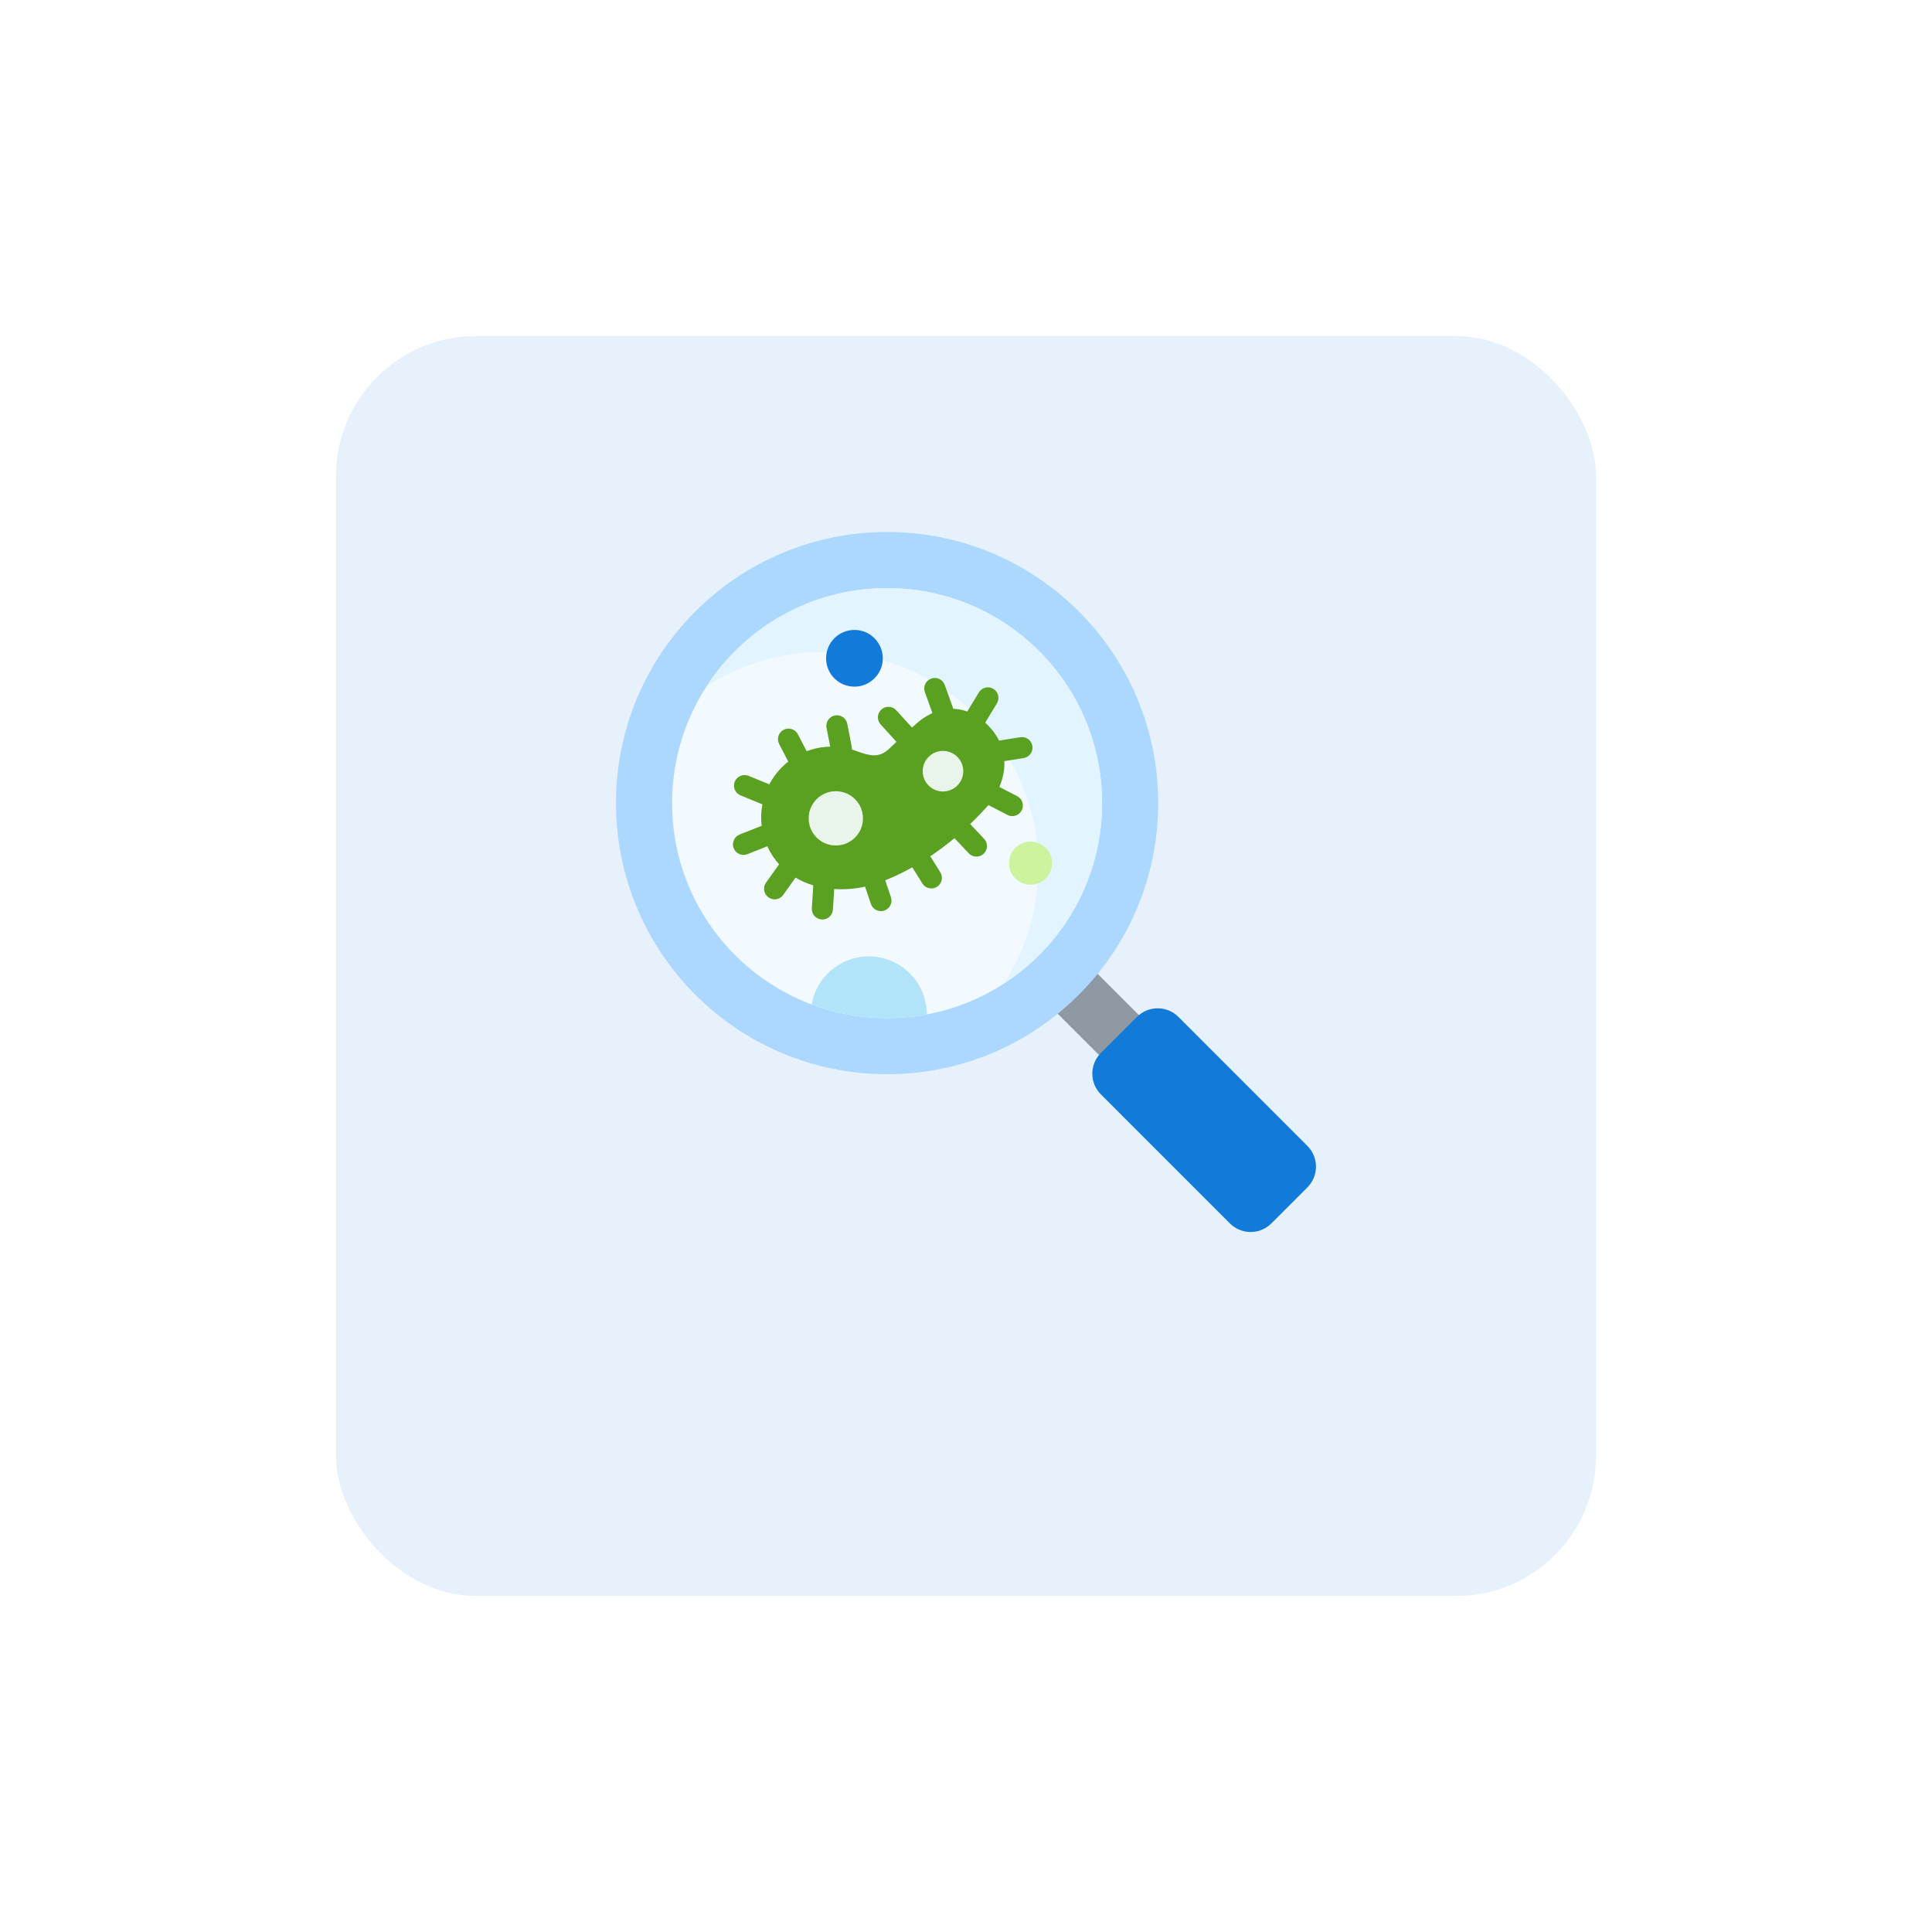 <svg
  width="138"
  height="138"
  viewBox="0 0 138 138"
  fill="none"
  xmlns="http://www.w3.org/2000/svg"
>
<g filter="url(#filter0_d_1_298)">
<rect x="24" y="18" width="90" height="90" rx="10" fill="#E7F1FB" />
</g>
<g clipPath="url(#clip0_1_298)">
<path
      d="M74.361 71.22L77.213 68.369L83.165 74.322L80.314 77.173L74.361 71.22Z"
      fill="#8E99A3"
    />
<path
      d="M63.364 76.728C74.058 76.728 82.728 68.058 82.728 57.364C82.728 46.669 74.058 38 63.364 38C52.669 38 44 46.669 44 57.364C44 68.058 52.669 76.728 63.364 76.728Z"
      fill="#ACD7FE"
    />
<path
      d="M63.364 72.72C71.845 72.72 78.72 65.845 78.72 57.364C78.72 48.883 71.845 42.007 63.364 42.007C54.883 42.007 48.007 48.883 48.007 57.364C48.007 65.845 54.883 72.72 63.364 72.72Z"
      fill="#F2F9FF"
    />
<path
      d="M52.506 46.505C51.725 47.286 51.046 48.131 50.469 49.022C56.419 45.164 64.454 45.843 69.669 51.059C74.885 56.275 75.564 64.309 71.706 70.259C72.597 69.682 73.442 69.004 74.223 68.222C80.22 62.225 80.22 52.502 74.223 46.505C68.226 40.508 58.503 40.508 52.506 46.505Z"
      fill="#E2F4FF"
    />
<path
      d="M72.307 58.294C72.191 58.294 72.072 58.267 71.961 58.209L70.608 57.509C70.237 57.317 70.093 56.862 70.284 56.492C70.476 56.122 70.931 55.977 71.301 56.169L72.655 56.869C73.025 57.061 73.17 57.516 72.978 57.886C72.844 58.145 72.581 58.294 72.307 58.294Z"
      fill="#5BA121"
    />
<path
      d="M69.744 61.186C69.544 61.186 69.344 61.107 69.195 60.949L68.129 59.819C67.843 59.516 67.857 59.038 68.16 58.752C68.463 58.466 68.94 58.48 69.226 58.783L70.293 59.914C70.579 60.217 70.565 60.695 70.262 60.981C70.116 61.118 69.93 61.186 69.744 61.186Z"
      fill="#5BA121"
    />
<path
      d="M66.525 63.46C66.274 63.46 66.028 63.334 65.885 63.106L65.123 61.889C64.901 61.535 65.008 61.07 65.361 60.849C65.715 60.627 66.18 60.734 66.401 61.087L67.164 62.304C67.385 62.658 67.278 63.123 66.925 63.344C66.8 63.422 66.662 63.46 66.525 63.46Z"
      fill="#5BA121"
    />
<path
      d="M62.923 65.081C62.609 65.081 62.316 64.883 62.209 64.569L61.772 63.281C61.638 62.886 61.85 62.458 62.244 62.324C62.639 62.19 63.068 62.401 63.201 62.796L63.638 64.084C63.772 64.479 63.56 64.907 63.166 65.041C63.086 65.068 63.004 65.081 62.923 65.081Z"
      fill="#5BA121"
    />
<path
      d="M58.742 65.679C58.725 65.679 58.709 65.679 58.693 65.678C58.277 65.652 57.962 65.293 57.988 64.877L58.09 63.263C58.116 62.847 58.476 62.532 58.89 62.557C59.306 62.584 59.622 62.942 59.596 63.358L59.494 64.972C59.469 65.372 59.136 65.679 58.742 65.679Z"
      fill="#5BA121"
    />
<path
      d="M67.355 51.556C67.046 51.556 66.756 51.364 66.645 51.056L66.061 49.436C65.92 49.044 66.123 48.611 66.515 48.47C66.907 48.329 67.34 48.532 67.481 48.924L68.065 50.545C68.206 50.937 68.003 51.37 67.611 51.511C67.526 51.541 67.44 51.556 67.355 51.556Z"
      fill="#5BA121"
    />
<path
      d="M64.652 53.303C64.447 53.303 64.243 53.22 64.094 53.057L62.903 51.749C62.622 51.441 62.645 50.964 62.953 50.684C63.261 50.403 63.738 50.425 64.019 50.733L65.209 52.04C65.49 52.349 65.468 52.826 65.16 53.106C65.015 53.238 64.833 53.303 64.652 53.303Z"
      fill="#5BA121"
    />
<path
      d="M60.096 54.232C59.743 54.232 59.427 53.982 59.357 53.621L59.039 51.989C58.959 51.581 59.226 51.184 59.635 51.105C60.044 51.025 60.44 51.292 60.52 51.701L60.838 53.333C60.917 53.742 60.651 54.138 60.242 54.218C60.193 54.227 60.144 54.232 60.096 54.232Z"
      fill="#5BA121"
    />
<path
      d="M56.984 54.823C56.712 54.823 56.449 54.675 56.314 54.416L55.653 53.144C55.461 52.775 55.604 52.319 55.974 52.127C56.344 51.935 56.8 52.078 56.992 52.448L57.653 53.72C57.846 54.09 57.702 54.545 57.332 54.738C57.221 54.795 57.102 54.823 56.984 54.823Z"
      fill="#5BA121"
    />
<path
      d="M54.745 57.511C54.65 57.511 54.553 57.492 54.459 57.454L52.895 56.814C52.509 56.656 52.325 56.215 52.483 55.83C52.641 55.444 53.081 55.26 53.467 55.417L55.031 56.058C55.417 56.216 55.602 56.656 55.444 57.042C55.324 57.334 55.042 57.511 54.745 57.511Z"
      fill="#5BA121"
    />
<path
      d="M69.715 51.999C69.582 51.999 69.447 51.964 69.324 51.889C68.968 51.673 68.855 51.209 69.071 50.853L69.919 49.457C70.135 49.101 70.599 48.987 70.955 49.203C71.311 49.42 71.425 49.884 71.209 50.24L70.361 51.636C70.219 51.87 69.97 51.999 69.715 51.999Z"
      fill="#5BA121"
    />
<path
      d="M71.529 54.391C71.165 54.391 70.844 54.126 70.785 53.754C70.72 53.343 71.001 52.956 71.412 52.891L72.88 52.658C73.291 52.593 73.678 52.873 73.743 53.285C73.808 53.697 73.528 54.083 73.116 54.148L71.649 54.381C71.609 54.388 71.569 54.391 71.529 54.391Z"
      fill="#5BA121"
    />
<path
      d="M53.107 61.066C52.807 61.066 52.523 60.885 52.406 60.589C52.252 60.201 52.442 59.763 52.83 59.609L54.37 59C54.757 58.847 55.196 59.036 55.349 59.424C55.502 59.812 55.312 60.25 54.925 60.403L53.385 61.013C53.294 61.049 53.2 61.066 53.107 61.066Z"
      fill="#5BA121"
    />
<path
      d="M55.329 64.237C55.178 64.237 55.025 64.192 54.892 64.097C54.553 63.855 54.474 63.384 54.716 63.045L55.647 61.739C55.889 61.399 56.36 61.32 56.7 61.562C57.039 61.804 57.118 62.275 56.876 62.615L55.944 63.921C55.797 64.127 55.565 64.237 55.329 64.237Z"
      fill="#5BA121"
    />
<path
      d="M61.03 49.047C62.149 49.047 63.056 48.14 63.056 47.021C63.056 45.903 62.149 44.995 61.03 44.995C59.911 44.995 59.005 45.903 59.005 47.021C59.005 48.14 59.911 49.047 61.03 49.047Z"
      fill="#127BDA"
    />
<path
      d="M73.611 63.194C74.461 63.194 75.15 62.505 75.15 61.655C75.15 60.805 74.461 60.116 73.611 60.116C72.761 60.116 72.072 60.805 72.072 61.655C72.072 62.505 72.761 63.194 73.611 63.194Z"
      fill="#CCF49F"
    />
<path
      d="M66.2 72.457C66.2 70.169 64.345 68.315 62.058 68.315C60.012 68.315 58.314 69.798 57.978 71.748C60.612 72.733 63.462 72.969 66.2 72.457Z"
      fill="#B1E4F9"
    />
<path
      d="M60.084 63.518C57.832 63.518 55.99 62.558 55.032 60.885C53.732 58.618 54.404 55.688 56.561 54.213C57.407 53.634 58.392 53.328 59.41 53.328C60.013 53.328 60.606 53.435 61.172 53.645C61.668 53.828 62.073 53.951 62.438 53.951C62.843 53.951 63.182 53.798 63.536 53.456C64.491 52.533 65.632 51.533 65.639 51.528C66.391 50.931 67.182 50.629 67.989 50.629C68.877 50.629 69.735 51.002 70.469 51.707C71.43 52.631 71.861 53.769 71.714 54.997C71.605 55.913 71.159 56.885 70.523 57.595C66.962 61.568 63.395 62.87 62.386 63.175C61.633 63.402 60.858 63.518 60.084 63.518C60.084 63.518 60.084 63.518 60.084 63.518Z"
      fill="#5BA121"
    />
<path
      d="M59.701 60.393C60.772 60.393 61.641 59.525 61.641 58.454C61.641 57.383 60.772 56.515 59.701 56.515C58.63 56.515 57.762 57.383 57.762 58.454C57.762 59.525 58.63 60.393 59.701 60.393Z"
      fill="#E9F5EB"
    />
<path
      d="M67.355 56.534C68.155 56.534 68.804 55.885 68.804 55.085C68.804 54.285 68.155 53.636 67.355 53.636C66.555 53.636 65.906 54.285 65.906 55.085C65.906 55.885 66.555 56.534 67.355 56.534Z"
      fill="#E9F5EB"
    />
<path
      d="M84.173 72.636C83.354 71.818 82.028 71.818 81.209 72.636L78.636 75.209C77.818 76.027 77.818 77.354 78.636 78.172L80.134 79.669L81.117 79.936L85.936 75.117L85.67 74.133L84.173 72.636Z"
      fill="#127BDA"
    />
<path
      d="M87.849 87.386C88.668 88.205 89.995 88.205 90.813 87.386L93.385 84.814C94.204 83.995 94.204 82.668 93.385 81.85L85.668 74.133L80.132 79.669L87.849 87.386Z"
      fill="#127BDA"
    />
</g>
<defs>
<filter
      id="filter0_d_1_298"
      x="0"
      y="0"
      width="138"
      height="138"
      filterUnits="userSpaceOnUse"
      color-interpolation-filters="sRGB"
    >
<feFlood flood-opacity="0" result="BackgroundImageFix" />
<feColorMatrix
        in="SourceAlpha"
        type="matrix"
        values="0 0 0 0 0 0 0 0 0 0 0 0 0 0 0 0 0 0 127 0"
        result="hardAlpha"
      />
<feOffset dy="6" />
<feGaussianBlur stdDeviation="12" />
<feColorMatrix
        type="matrix"
        values="0 0 0 0 0.071 0 0 0 0 0.482 0 0 0 0 0.855 0 0 0 0.06 0"
      />
<feBlend
        mode="normal"
        in2="BackgroundImageFix"
        result="effect1_dropShadow_1_298"
      />
<feBlend
        mode="normal"
        in="SourceGraphic"
        in2="effect1_dropShadow_1_298"
        result="shape"
      />
</filter>
<clipPath id="clip0_1_298">
<rect width="50" height="50" fill="white" transform="translate(44 38)" />
</clipPath>
</defs>
</svg>
